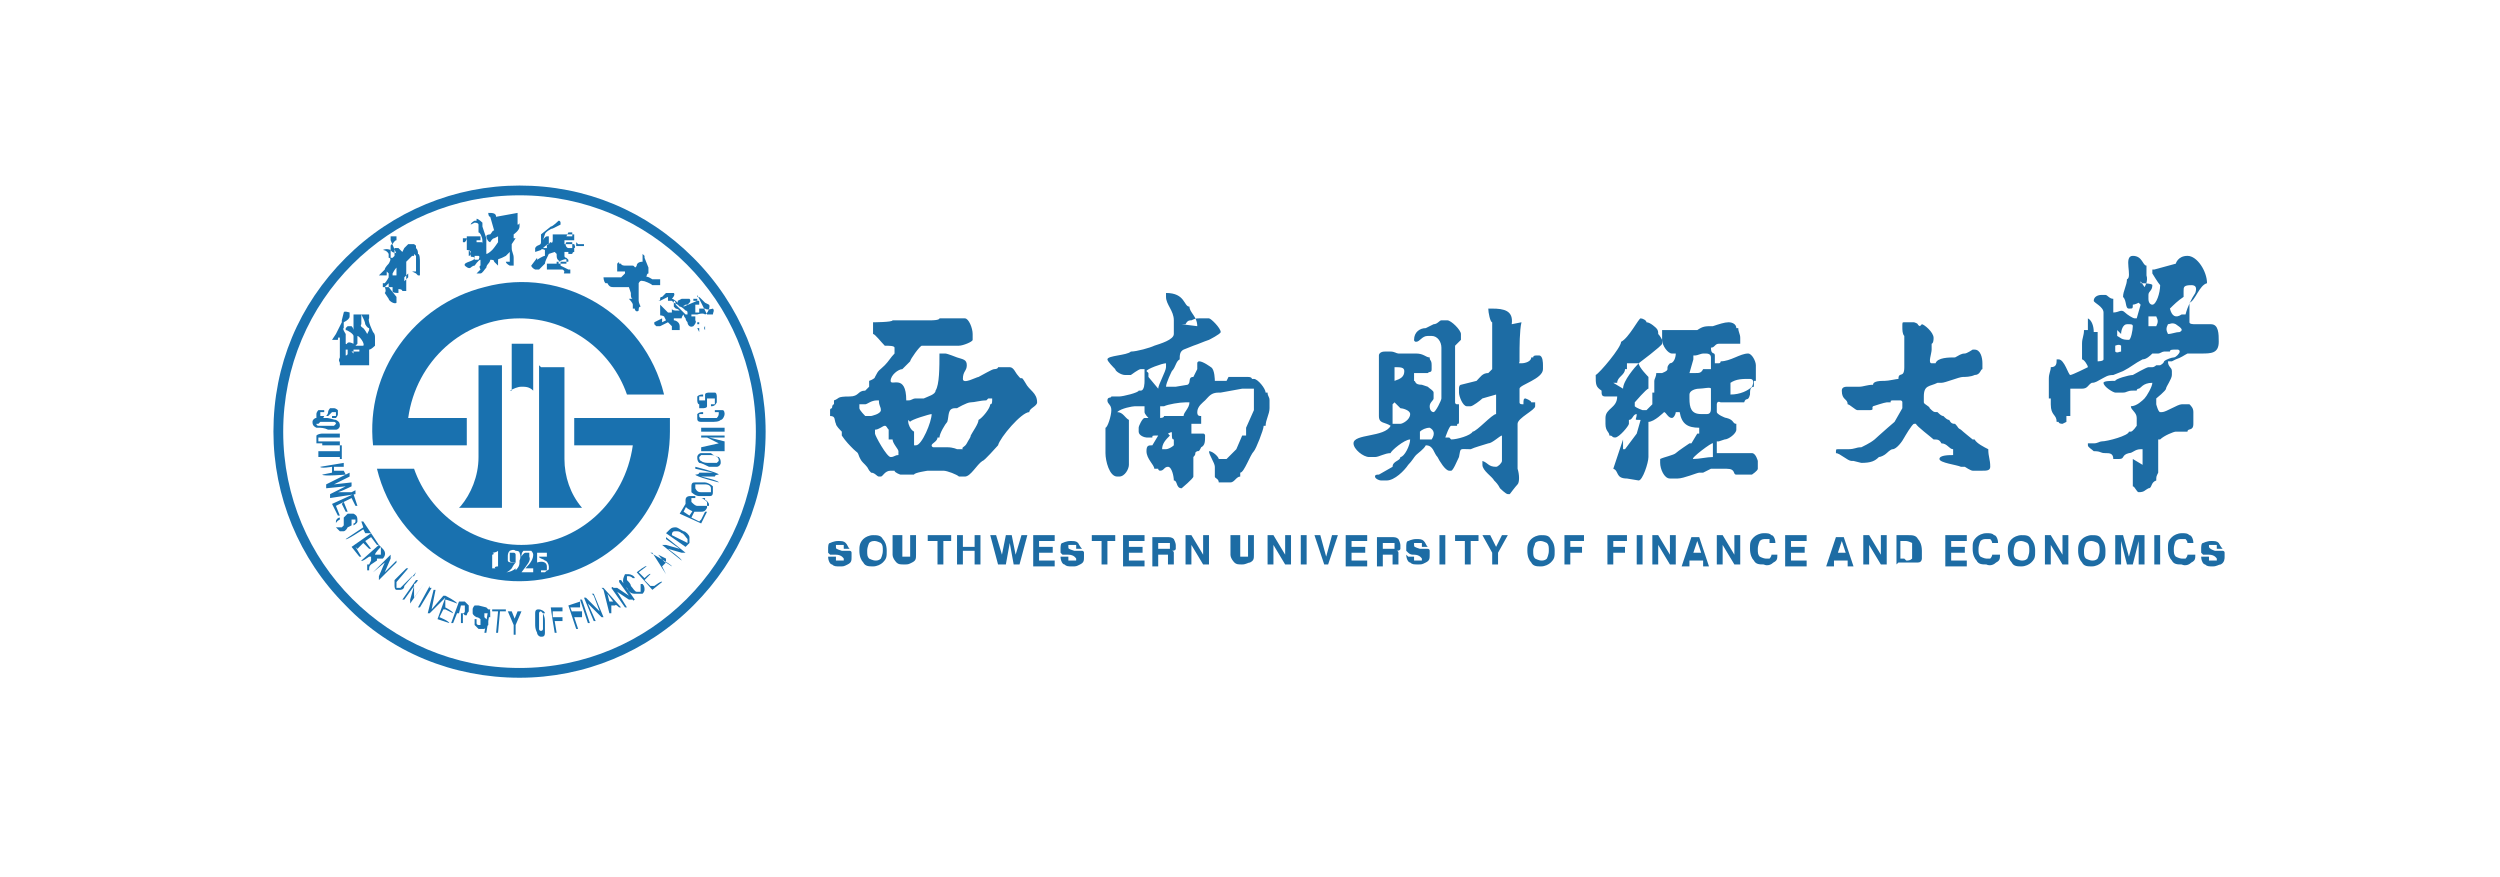 <?xml version="1.0" encoding="UTF-8"?>
<svg xmlns="http://www.w3.org/2000/svg" version="1.1" viewBox="0 0 128 44.9">
  <defs>
    <style>
      .cls-1, .cls-2 {
        fill: #1971af;
      }

      .cls-1, .cls-3 {
        fill-rule: evenodd;
      }

      .cls-4, .cls-3 {
        fill: #1d6ca4;
      }
    </style>
  </defs>
  <!-- Generator: Adobe Illustrator 28.7.1, SVG Export Plug-In . SVG Version: 1.2.0 Build 142)  -->
  <g>
    <g id="_图层_1" data-name="图层_1">
      <path class="cls-1" d="M23.8,12.8h.1c0,0,.2,0,.2.1h0c0,.1,0,.2-.1.2h0s0,0,0,0c0,0,0-.3,0-.3ZM25.4,11.1c0-.2-.2-.2-.4-.2h0s0,0,0,0c0,0,0,.2.1.2l.2.7h0c0,0,0,0,0,0h0c-.1,0-.1.1-.2.2,0,0-.2,0-.2.1,0,0,0,0,0,0h0c0,.1.1.3.2.3h0s.1-.2.2-.2h0s.2-.1.2-.1c0,0,0,0,0,0v.3s-.2.3-.3.4c0,0-.2.2-.3.2h0s0,0,0,0h0s0-.2,0-.2h0c0,0,0,0,0,0v-.3c0,0,0,0,0,0,0,0,0,0,0,0v-.3c0,0-.2-.6-.2-.6h0c0-.1,0-.2,0-.2,0,0-.2-.2-.3-.2h0s0,0,0,.1c0,0-.1,0-.1,0,0,0-.2.1-.2.2h0s0,0,0,0c0,0,0,0,.2-.1h0c0,0,.2,0,.2.1v.4c.1,0,.2.3.2.4,0,0,0,.2,0,.3h0s0,0,0,0h0c0,0,0,0,0-.1h0c0-.1,0-.1-.1-.1h0s0,0,0,0c-.1,0,0,0-.2,0h0c0,0,0,0,0-.1h.1s.1,0,.1,0h0s0,0,0,0h0c0-.1,0-.1,0-.2,0,0-.1,0-.2,0,0,0-.2,0-.3,0,0,0,0,0-.1,0h-.1c0,0,0,0,0,.1v.6c.2,0,.2.2.2.3,0,.1.1,0,.2.1,0,.2-.6.2-.5.4h0c0,0,.2.2.3.1h0c0,0,.1-.1.2-.1,0,0,.2-.3.3-.3,0,0,0,.3,0,.3,0,0-.1,0,0,.2l-.2.2h0s0,0,0,0c0,0,0,0,.1,0h.1c.1,0,.2-.2.3-.3,0,0,0-.1.1-.2,0,0,.1-.1.1-.2.1,0,.2,0,.2.1,0,0,.2.2.2.2h0s0-.2,0-.2c0-.2,0-.1.2-.2,0,0,.2-.1.2-.1,0,0,.2-.2.2-.2h0c0,.1,0,.4,0,.4,0,0,0,.1,0,.1h0c-.1,0-.1,0-.2,0h0c0,.1.2.2.2.2,0,0,0,0,.1,0,0,0,.1,0,.1,0h0s0-.1,0-.2c0,0,0-.2,0-.2,0-.2-.1-.3-.1-.5v-.2c0,0,.2-.3.2-.3h0c0,0,0,0,0,0h-.1s0,0,0,0c0,0,0,0,0,0,0,0,0,0,0,0v-.2c0,0,.3-.2.3-.4h0c0,0,0-.2,0-.2h0s0,0,0,0h0c0,0,0,.1-.1.1,0,0,0,0,0,0h0c0-.2,0-.5,0-.6h0ZM23.7,12.4c0,0,0-.1,0-.2,0,0,.2,0,.2,0,0,0,0,.1-.1.2ZM24.3,13.2s0,0,0-.1c0,0,0,0,.2,0,0,0,.1,0,0,.2,0,0-.2,0-.2,0ZM20.6,14.3c0,0,.2-.2.3-.3h0c0,0,0,.1,0,.2l-.2.2h0s0-.2,0-.2h0ZM20.1,14s.1-.2.2-.3h0c0,0,0,.3,0,.4h0s-.2,0-.2,0c0,0,0,0,0,0ZM20.3,13c0-.1-.2,0-.3-.2,0,0-.2-.1-.4,0,0,0,0,0,0,0h0c0,0,.2,0,.3.2v.2c.2,0,0,.3,0,.3,0,0-.2.2-.2.3h0c0,0-.3.3-.3.3h0s.1,0,.2,0c0,0,.1,0,.2,0h0c0,0,0-.2,0-.2h0s.1.1.1.1c0,0,0,.1,0,.2h0c0,0-.1.2-.2.3h-.1c0,.1,0,.1,0,.2h0c0,0,0,0,.1,0,0,0,.1.2,0,.3l.2.3c0,.1.3.3.4.2h0c0,0,0-.2,0-.3l-.4-.5c0,0-.1,0-.2,0h0c0,0,.2-.2.2-.2h0c0,0,0,0,0,0h0c0,0,0,0,0,0h0s0,0,0,0h0c0,0,0,.2,0,.2h0c0,0,.1,0,.2,0h0c0,0,0-.1,0-.1h0s0,.2,0,.2c0,0,0,0,0,.1,0,.1.2.1.3.1h0s0,0,0,0h0c0,0,0-.1,0-.2h0s.2,0,.2.1c0,0,.1,0,.2,0h0s0-.2,0-.3h0c0-.1,0-.2,0-.2h0c0-.2,0-.2,0-.2,0,0,0,0,0,0,0,0,0-.1,0-.2,0,0,0,0,0,0h-.1c0,0,0,0,0,0h0s0,0,0,0h0s0,0,0,0h.1c0-.1,0-.2,0-.2,0,0,0,0,0,0,0,0,0-.2,0-.2,0,0,0-.2,0-.2h0s.3-.3.3-.3h.1c0-.1,0,0,0-.1,0,0,0,0,.1.1h0c0,.1,0,.4,0,.4h0c0,.1,0,.1,0,.1v.2s0,.1,0,.1h0c0,0,0,0,0,0,0,0,0,0,0,0h0s-.1,0-.2,0c0,0,.2.1.2.1,0,0,0,0,.1.1,0,0,0,0,.1,0h0s0,0,0,0h0c0,0,0-.2,0-.2h0c0,0,0-.4,0-.5s0-.4-.1-.4h0c0-.1,0-.2-.1-.3h0c0-.2,0-.1-.1-.2h0s-.2,0-.3,0h0s0,0,0,0h0c0,0-.2.2-.2.2h0s-.1.2-.1.2c0,0-.1-.1-.2-.2,0,0-.2,0-.2,0h0s0,0,0,0h0c0,0,0,.2,0,.2,0,0,0,0,0,.2,0,0-.1.1-.1.1h-.1c0,0,0,0,0,0,0,0,0-.2,0-.2,0,0,0-.2,0-.2,0,0,0-.1,0-.2,0,0,0-.1.1-.1h0c0,0,.1-.2.2-.2,0,0,0-.2,0-.2h0c0,0-.2,0-.2,0h-.1c0,.1,0,.1,0,.2,0,0,0,0,0,0,0,0,0,0,0,0ZM20.9,14.6c0,0,0,0,0,0,0,0,0,0,0,0,0,0,0,0,0,0,0,0,0,0,0,.1,0,0,0,0,0,0,0,0,0-.2,0-.2ZM35.3,16.1s.2,0,.2,0h0s0,0,0,0c0,0,0,0,0,0h0s-.2,0-.2,0c0-.1,0-.1,0-.2,0,0,0,0,0,0ZM36.2,16.1s.1,0,.2,0h.1c0-.1.1-.2,0-.3,0,0-.3.1-.4,0,0,0-.2,0-.3,0h0c0,0,0,.1,0,.2,0,0,0,0,0,0,0,0,0,0,0,0,0,0,0,0,0,0h-.2c0,0,0,0,0,0,0,0,0-.1,0-.2,0,0,0,0,0-.2h.2c0-.2,0-.2,0-.3h0c0-.1,0-.1-.1-.1h0s0,.2,0,.2h0s-.7.3-.7.3h0c0-.1,0,0,.1-.1h.1c0,0,.1-.1.1-.1h0s0,0,0,0h0s0,0,0,0c0,0,.1-.1,0-.2h-.2c0,0,0,0,0,0,0,0-.1,0-.2,0h0s-.2.1-.2.1c0,0,0,.1,0,.1,0,0-.2-.2-.3-.2,0,0,.2-.2.1-.3h0c0,0-.1,0-.2,0,0,0-.1,0-.2,0h0s-.2.2-.2.2h0s0,0,0,0c0,0,0,0,0,0-.2,0,0,.2-.2.2h0s0,0,0,0h0c0,0,0,0,0,0h0s.1,0,.1,0h0s.4-.2.4-.2v.2c.1,0,.2,0,.2,0,0,0,0,0,.1.1,0,0,0,0,.2.1,0,0,.1.1.1.1.1,0,.2.1.3.2,0,0,.1,0,.1.1,0,0,0,0,0,0,0,0,0,0,0,0h0c0,0,0,0,0,.1h0c0,0,0,0,0,0,0,0-.1,0-.1,0,0,0,0,0-.1-.1,0,0,0,0,0,0,0,0,0,0,0,0,0,0,0,0,0,0,0,0,0,0,0,0,0,0-.2-.2-.2-.2,0,0-.2-.2-.2-.2,0,0,0-.2-.1-.2h0s0,.2,0,.2h0c0,.1,0,.1,0,.1,0,0,0,0,.1.1h0s0,0,0,0c0,0,.1,0,.2.1h0c0,0-.2,0-.2,0,0,0-.2,0-.2-.1h0s0,.1,0,.2h-.1c0,0,0,0-.1,0h0s-.3-.3-.4-.4c0,0,0,0,0,0h0c0,0,0,0,0,0,0,0,0,0,0,.1,0,.1,0,0,0,.2,0,0,0,.1,0,.2,0,0,0,0,0,0h0c0,.1,0,0,.2.1,0,0,0,0,.1.2h0s-.2.1-.2.1h0s0,0,0,0h0v-.2s-.4.2-.4.2c0,0,0,0,0,.1,0,0,0,0,.1.1,0,0,.1,0,.2,0h0s0,0,0,0c0,0,0,0,0,0l.4-.2h0s0,0,0,0c0,0,.2.2.2.2v.2c.1,0,.2,0,.2,0h.2c0-.1,0-.2,0-.2h0c0-.2-.2-.3-.3-.3h0c0,0,0-.1,0-.1h0s.2,0,.2,0c0,0,.2,0,.2,0h0c0,0,0-.1.1-.2h0s0,0,0,0h0c0,0,0,.1.1.2,0,0,0,.1.1.2,0,.1.1.3.3.2h0c0,0,.2-.2.1-.3v-.2c-.1,0-.2,0-.2,0,0,0,0,0,0-.1h.3c0,0,.3-.1.4,0h0c.1,0,.3-.4.2-.5,0,0-.2-.1-.2-.1l-.3-.3h0s0,0,0,0c0,0,0,.2,0,.2h0c0,0-.3,0-.3,0h0c0,0,0,0,0-.1h0c0,0,0,0,.2,0h0s0-.2,0-.2h0ZM35.1,16.1s0,0,0,0c0,0,0,0,0,0,0,0,0,0,0,0,0,0,0,0,0,0h0ZM35.7,16.8c0,0,0,0,.1,0,0,0,0,0,0,.1,0,.1,0,.2,0,.1,0,0,0,0-.1-.2ZM35.7,16.6s0,0,0-.1c0,0,0,0,.1,0,0,0,0,0,0,.1,0,0,0,0-.2,0ZM36.1,16.9c0,0-.1-.1,0-.2,0,0,.2,0,.3,0,0,0,0,0,0,0,0,0,0,0,.1,0,0,0,0,0,0,0-.1,0-.3,0-.4,0ZM33,13.2c0,0,0,0,0-.1,0,0,0,0-.1-.1h0s0,0,0,0c0,0,0,.1,0,.2v.2c-.2,0-.3.1-.3.2-.1.2-.1,0-.2,0,0,0-.2,0-.2,0,0,0-.2,0-.2,0,0,0-.2,0-.2-.1h0s0,0,0,0h-.1c0-.1,0-.1-.1,0h0c0,.1,0,.2,0,.2,0,0,0,.1,0,.2h0c0,0,0,0,.1,0,0,0,0,0,.1,0,0,0,.2,0,.2,0h0s0,0,0,0c0,0,0,0,0,0h0c0,0,0,0,0,.1h0c0,0-.2.2-.2.2,0,0-.3,0-.3,0-.2,0-.2,0-.4,0,0,0-.1,0-.2,0h0s0,0,0,0h0c0,0,0,0,0,0,0,0,0,.2.1.3h0s0,0,0,0h.1c.1.2.2.2.3.2,0,0,0,0,.1,0,0,0,0,0,.1,0,0,0,.2,0,.3,0,0,0,.2,0,.3,0h0s0,0,0,0c0,0,.1.3.1.3,0,0,0,0,0,.1,0,0,0,.2.1.2h0s-.2,0-.2,0c0,0,.2.2.2.3h0c0,0,0,.1,0,.2h.1c0,.1.1.2.2.1h0c0-.1,0-.2.1-.2,0,0-.1-.2-.1-.3h0c0-.1,0-.2,0-.3,0,0,0,0,0-.1,0,0,0,0,0-.1,0,0,0,0,0-.1,0,0,0,0,0-.1,0,0,0,0,0-.1,0,0,0,0,0-.1h0c.1-.2.2-.1.3-.1h0c0,0,.3.1.4.2,0,0,.1,0,.2,0,.1,0,.1,0,.2,0h0c0-.2,0-.3,0-.3h0s-.1,0-.2,0c0,0,0,0-.2,0,0,0-.3-.2-.3-.1h0c0,0,0-.2.1-.2,0,0,0,0,0,0,0,0,0,0,0,0h0c0,0,0-.3,0-.3h0ZM18.1,18.1c0,0,0-.1,0-.2h0c0,0,0,0,0,0h.1s0,0,0,0c0,0,.2,0,.2,0,0,0,0,0,0,0,0,0,0,0,0,.1,0,0-.4,0-.4,0,0,0,0,0,0,0ZM18.3,17.6s0-.3,0-.4c0,0,0,0,0,0,.1,0,.4.4.3.5h0s-.2,0-.2,0c0,0-.1,0-.2,0,0,0,0,0,0,0ZM17.7,18.1c0,0,0-.1,0-.2,0,0,0,0,0,0,0,0,.1,0,.1,0,0,0,0,.2,0,.2h0c0,.1-.1.1-.1.1h0s0,0,0,0h0ZM18.6,16.3s0,0,0,0h0s0,0,0,0c0,0,0,0,0,0,0,0,.1.2.1.3,0,0,.1.2.2.2,0,0,0,0,0,.1,0,0,0,0,0,0,0,0,0,0,0,0h0c0,0,0,0-.1.2,0,0,0,0,0,.2h0c0,0,0,0,0,0,0,0,0-.1,0-.2h0c0,0-.1-.2-.2-.3,0,0-.2-.1-.1-.2h0c0,0,0-.2,0-.3,0,0,0-.2,0-.2h0ZM17.9,18.7c.1,0,.2,0,.3,0,0,0,0,0,.2,0,0,0,0,0,.2,0,0,0,0,0,.2,0,0,0,.1,0,.1,0h0c0,0,0-.1,0-.2h0c0,0,0,0,0,0h0c0,0,0,0,0,0h0c0-.2,0-.2,0-.2h0s0-.2,0-.2h0s0,0,0,0v-.2c.1,0,.3-.2.3-.2h0c0-.2,0-.3,0-.4,0-.1,0-.2-.1-.3,0,0-.3-.6-.2-.7,0,0,0-.2,0-.2-.1,0-.2,0-.4,0-.2,0,0,0-.2,0,0,0-.1,0-.2,0h0c0,0,0,.2,0,.2h0s0,0,0,0c0,0,0,.2,0,.3,0,0,0,.3,0,.3h0c0,0,0-.1-.1-.2h0c0,0-.1,0-.2,0,0,0-.1.1-.1.1h0c0,0,0,.1,0,.1.1,0,.4.2.4.3,0,0,0,.2,0,.2,0,0,0,0,0,.1,0,0,0,0,0,.1s0,0,0,0c-.4-.2-.3.1-.4,0,0,0,0-.2,0-.3h0s0-.2,0-.2h0s-.2-.3-.1-.3v-.3c.2-.1.3-.2.3-.3,0,0,0-.2,0-.2h0c0,0-.3-.1-.3,0h0c0,0-.1.4-.1.4h0s0,.1,0,.1l-.3.6-.2.3s0,0,0,0h.1s.2,0,.2,0c0,0,0-.2.1-.1,0,0,0,0,0,0h0c0,0,0,.2,0,.3,0,.1,0,.1,0,.2h0s0,0,0,0h0c0,.1,0,.2,0,.2h0c0,.2,0,.2,0,.3-.1.2,0,.2,0,.3h0c0,0,0,.1,0,.1,0,0,0,0,0,0h0c0,0,0,0,.1,0,0,0,.1,0,.2,0ZM28.9,12.4c0,0,.1,0,.2,0,0,0,.2,0,.2,0v.3c0,0-.1,0-.2,0h0c-.1,0-.2-.2-.1-.3,0,0,0,0,0,0ZM29.2,11.9s0,0,.1,0h0s0,0,0,0v.2c0,0-.2,0-.2,0,0,0,0,0-.1,0h0s.1-.2.1-.2c0,0,0,0,0,0ZM27.9,12c0-.1.3-.3.4-.3,0,0,.4-.2.4-.2h0c0,0,0-.1,0-.1,0,0,0,0,0,0,0,0,0-.1-.1-.1,0,0,0,0,0,0,0,0-.3.3-.4.3h0c0,0-.5.4-.5.4h0c0,.2,0,.2,0,.3,0,0,0,.1,0,.1h0s0,0,0,0h0c0,.2-.2.1-.3.3h0s0,0,0,0h0c0,.2,0,.2,0,.2,0,0,0,0,0,0h0s.3-.1.3-.1h0c0,0,0-.1.2,0,0,0,0,0,0,.1v.2c-.1,0-.4.2-.4.2h0s0-.1,0-.1c0,0,0,0,0,0l-.3.4c0,0,0,.1.2.2h0s.2,0,.2,0c0,0,.2-.2.3-.3,0-.1.1-.3.2-.5h0c0,0,.3-.1.3-.1h0s0,0,.1.1h0s0,0,0,0h0c0,.2,0,.3.2.4h0c0,0,0,0,0,0h-.2c0,.1,0,.1,0,.1,0,0-.2,0-.2,0,0,0-.2,0-.3,0,0,0,0,0,0,0h0c0,0,0,.3,0,.3h.1c.1,0,.3,0,.4,0h0s0,0,0,0c0,0,.1,0,.1,0h.2c.2.1,0,.2.1.2h.1s.1,0,.1,0c0,0,0,0,.1,0h0c0-.1,0-.2,0-.2h-.1s-.4-.2-.4-.2v-.2c0,0,.1,0,.1,0h.1c0,0,.2,0,.2,0h0c0,0,0,0,0-.1,0,0,0,0-.1-.1,0,0-.1,0-.1-.1h0c0-.2,0-.2,0-.2h.2c0,0,0,.1,0,.1h.1c0,0,0,0,.1,0,0,0,0-.1.1-.1h0c0,0,0,0,0,0v-.2c.1,0,0-.2,0-.2-.1,0-.3,0-.5,0,0,0,0,0,0,0h0s0-.1,0-.1c0,0,0,0,0-.1,0,0,0,0,.1,0,0,0,.1,0,.2,0,0,0,0,0,.2,0h0c0-.1,0-.2,0-.2h0c0,0,0-.1,0-.1h0c0,0-.2,0-.3,0-.1,0-.1,0-.3,0h-.5c0-.1,0-.1,0,0h0c0,.1,0,.3,0,.3h0c0,0,0,.2-.1.1h0c-.1,0,0,.1-.2.1h0s0,0,0,0h0c0,0,0,0,0,0h0c0,0,0,0,0,0h0c0,0,0,.2,0,.2h-.1s0,0,0,0c0,0,0,0-.1,0h0c0,0,.2-.2.3-.2v-.2c0,0,0-.2,0-.2h-.1c0,0,0,0,0,0h0s0,0,0,0h0c0,0-.1,0-.2.2h0s0,0,0,0ZM28.6,13.4s.4-.2.4-.1v.2c-.2,0-.3,0-.4,0h0ZM29.6,12.5c0,0,.2,0,.3,0,0,0,0,0,0,.1,0,0-.2,0-.4,0,0,0,0-.1,0-.2h0Z"/>
      <path class="cls-2" d="M26.6,34.7c-3.4,0-6.6-1.3-8.9-3.7-2.4-2.4-3.7-5.6-3.7-8.9,0-3.4,1.3-6.5,3.7-8.9,2.4-2.4,5.6-3.7,8.9-3.7,3.4,0,6.5,1.3,8.9,3.7,2.4,2.4,3.7,5.6,3.7,8.9,0,3.4-1.3,6.5-3.7,8.9-2.4,2.4-5.6,3.7-8.9,3.7h0ZM26.6,10c-6.7,0-12.1,5.4-12.1,12.1s5.4,12.1,12.1,12.1,12.1-5.4,12.1-12.1-5.4-12.1-12.1-12.1Z"/>
      <path class="cls-2" d="M16.6,21.3c0,0,.2,0,.2,0,0,0,.1-.1.2-.2,0,0,0,0,0,0,0,0,0,0,0,0,0,0,0,0,.1,0,0,0,.1,0,.1,0,0,0,0,0,0,.1,0,0,0,0,0,.1,0,0-.1,0-.2,0h0s0,.1,0,.1h0s0,0,0,0c0,0,.2,0,.2,0,0,0,.1-.1.1-.2,0,0,0-.2,0-.2,0,0-.1-.1-.2-.1,0,0-.2,0-.2,0,0,0-.1.1-.1.2,0,0,0,.1-.1.2,0,0,0,0-.2,0,0,0-.1,0-.1,0,0,0,0,0,0-.1,0,0,0-.1,0-.1,0,0,.1,0,.2,0h0s0-.1,0-.1h0c-.1,0-.2,0-.3,0,0,0-.1.1-.1.2,0,0,0,.2,0,.2,0,0,.2.1.3.1ZM16.3,21.9c.1,0,.3,0,.5.1h0c.2,0,.3,0,.4,0,.1,0,.2-.1.2-.2,0-.1,0-.2-.2-.3-.1,0-.3-.1-.5-.1-.2,0-.3,0-.5,0-.1,0-.2.1-.2.2,0,.1,0,.2.2.3ZM16.3,21.7c0,0,0,0,.1-.1.1,0,.2,0,.3,0h0c.2,0,.3,0,.4,0,0,0,.1,0,.1.1,0,0,0,0-.1.1,0,0-.2,0-.4,0-.1,0-.3,0-.4,0,0,0-.1,0-.1-.1ZM16.5,22.8h.9s0-.2,0-.2h-.9c0,0-.1,0-.2,0,0,0,0,0,0-.1,0,0,0,0,0-.1,0,0,.1,0,.2,0h.9s0-.2,0-.2h-.9c0,0-.2,0-.3.1,0,0,0,.1,0,.2,0,0,0,.2,0,.2,0,0,.2,0,.3,0ZM17.4,23.5h.1s0-.7,0-.7h-.1s0,.3,0,.3h-1.1c0,.1,0,.3,0,.3h1.1c0-.1,0,.1,0,.1h0ZM17.6,24.1h-.5c0,0,0-.2,0-.2h.5c0-.1,0-.2,0-.2l-1.2.2h0c0,.1.6,0,.6,0v.3c0,0-.5.1-.5.1h0c0,.1,1.2,0,1.2,0h0ZM18,25.2h-.8c0,.1.8-.3.8-.3v-.2c0,0-.9.1-.9.1l.8-.4v-.2c0,0-1.2.6-1.2.6v.2c0,0,1-.1,1-.1l-.8.4v.2c0,0,1.3-.2,1.3-.2,0,0,0-.2,0-.2ZM17.5,25.8l.2.4h.1c0,0-.2-.5-.2-.5l.4-.2.2.4h.1c0,0-.2-.6-.2-.6l-1.1.5.3.6h.1c0,0-.2-.5-.2-.5,0,0,.4-.2.4-.2ZM18,26.9c0,0,0-.2,0-.2,0,0,0,0,0,0,0,0,0,0,0-.1,0,0,0,0,0,0,0,0,.1,0,.2,0,0,0,0,0,0,0,0,0,0,0,0,.1,0,0,0,.1-.1.1h0s0,.1,0,.1h0c0,0,.2-.1.2-.2,0-.2,0-.3-.2-.4,0,0,0,0,0,0,0,0-.2,0-.3,0,0,0-.1.1-.2.2,0,0,0,.2,0,.2,0,0,0,.1,0,.2,0,0,0,0-.1.1,0,0-.1,0-.2,0,0,0,0,0-.1,0,0,0,0-.1,0-.2,0,0,0-.1.2-.2h0s0-.1,0-.1h0c-.1,0-.2.1-.2.2,0,0,0,.2,0,.3,0,0,.1.1.2.2,0,0,0,0,0,0,0,0,.1,0,.2,0,0,0,.1,0,.2-.2h0ZM18.9,27.3h.1c0,0-.4-.6-.4-.6h-.1c0,0,.1.3.1.3l-.9.6h0c0,.1.9-.5.9-.5,0,0,.1.2.1.2ZM18.3,28.1l.3-.3.3.3h.1c0,0-.3-.4-.3-.4l.3-.2.3.4h.1c0,0-.4-.6-.4-.6l-1,.7.4.5h.1c0,0-.3-.5-.3-.5ZM19.3,28.7s0,0,0-.1c0,0,0,0,.1,0,0,0,.1,0,.2,0,.1-.1.2-.3,0-.5,0,0,0,0,0,0l-.2-.2-.9.8h0c0,.1.4-.2.4-.2h.1c0,.2,0,.2,0,.2,0,0,0,0-.1.2h-.1c0,.1,0,.1,0,.2,0,0,0,0,0,0h0s0,.1,0,.1h0s0,0,0,0c0,0,0,0,0,0h.1c0-.2,0-.2.1-.3ZM19.4,28h.1c0,.2,0,.2,0,.3,0,0,0,.1,0,.1,0,0-.1,0-.2,0,0,0,0,0-.1,0h0c0-.1.3-.4.3-.4ZM20.3,28.7l-.6.6.3-.7v-.2c0,0,0,0,0,0l-.9.9h0c0,0,.6-.5.6-.5l-.3.7v.2c0,0,0,0,0,0l.9-.9s0,0,0,0ZM21.2,29.5h-.1c0,0-.6.6-.6.6,0,0,0,0-.1,0,0,0,0,0-.1,0,0,0,0,0,0-.1,0,0,0-.1,0-.2l.6-.7h-.1c0,0-.6.6-.6.6,0,0,0,.2,0,.3,0,0,0,.2.1.2,0,0,.1,0,.2,0,0,0,0,0,0,0,0,0,.2,0,.2-.2l.6-.7ZM21.7,29.9l-.5.7v-.7c.1,0,.2-.2.2-.2h-.1c0,0-.7,1-.7,1h.1c0,0,.5-.7.5-.7l-.2.7v.2s0,0,0,0l.7-1s-.1,0-.1,0ZM22,30l-.6,1.1h.1c0,0,.6-1,.6-1h-.1c0,0,0,0,0,0ZM22.8,31.2l.4.2h0c0-.1-.4-.3-.4-.3v-.4c.1,0,.6.2.6.2h0c0-.1-.6-.4-.6-.4h-.1c0,0-.6.7-.6.7l.2-1h-.1c0,0-.3,1.2-.3,1.2h.1c0,0,.8-.8.8-.8l-.4,1.1.6.2h0c0-.1-.5-.3-.5-.3,0,0,.2-.4.2-.4ZM23.8,31.5s0,0,.1,0c0,0,0-.1.1-.2,0,0,0-.2,0-.3,0,0-.1-.1-.2-.2h-.3c0,0-.4,1.1-.4,1.1h.1s.2-.5.2-.5h.2c0,0,0,0,0,.1,0,0,0,.1,0,.2v.2s0,0,0,0c0,0,0,0,0,0h0s.1,0,.1,0h0s0,0,0,0c0,0,0,0,0,0s0,0,0,0v-.2c0,0,0-.1,0-.2,0,0,0,0,0-.1h0ZM23.8,31.4s0,0-.2,0h-.1s.1-.4.1-.4h.2c0,0,0,0,0,.1,0,0,0,.1,0,.2,0,0,0,.1-.1.1h0ZM24.5,31c0,0-.2,0-.2,0,0,0-.1.1-.1.2,0,0,0,.2,0,.2,0,0,0,.1.2.2,0,0,.1,0,.2.1,0,0,0,0,0,.2,0,0,0,.1,0,.1,0,0,0,0-.1,0,0,0-.1,0-.1-.1,0,0,0-.1,0-.2h0s-.1,0-.1,0h0c0,.1,0,.2,0,.3,0,0,.1.1.2.2,0,0,.2,0,.3,0,0,0,.1-.1.2-.2,0,0,0-.2,0-.2,0,0-.1-.1-.2-.2,0,0,0,0,0,0,0,0,0,0,0,0,0,0,0,0,0-.1,0,0,0-.1,0-.1,0,0,0,0,.1,0,0,0,0,0,.1,0,0,0,0,.1,0,.2h0s.1,0,.1,0h0c0-.1,0-.2,0-.3,0,0-.1-.1-.2-.2h0ZM25,31.2l-.2,1.2h.1s.2-1.2.2-1.2h-.1s0,0,0,0ZM25.2,31.3h.3s-.1,1.1-.1,1.1h.1s.1-1.1.1-1.1h.3s0-.1,0-.1h-.7c0,0,0,0,0,0ZM26.4,31.8l-.2-.5h-.2s.3.7.3.7v.5s.1,0,.1,0v-.5s.3-.7.3-.7h-.2s-.2.5-.2.5ZM27.9,31.4c0-.1-.2-.2-.3-.2s-.2,0-.2.2c0,.2,0,.3,0,.5,0,.2,0,.3.1.5,0,.1.1.2.2.2h0c.1,0,.2,0,.2-.2,0-.1,0-.3,0-.5,0-.2,0-.3-.1-.5h0ZM27.8,32.2c0,0,0,.1-.1.1,0,0-.1,0-.1-.1,0-.1,0-.2,0-.4,0-.1,0-.3,0-.4,0,0,0-.1.1-.1h0s0,0,.1.1c0,0,0,.2,0,.4,0,.1,0,.3,0,.4h0ZM28.7,31.6h-.4c0,0,0-.3,0-.3h.5c0,0,0-.2,0-.2h-.6c0,.1.2,1.3.2,1.3h.1s-.1-.6-.1-.6h.4c0,0,0-.2,0-.2ZM29.7,31.3h-.4c0,.1-.1-.2-.1-.2h.5c0-.1,0-.3,0-.3l-.6.2.4,1.2h.1s-.2-.6-.2-.6h.4c0-.1,0-.3,0-.3ZM29.8,30.7h-.1s.4,1.2.4,1.2h.1s-.4-1.2-.4-1.2ZM30.4,30.5l.3.8-.5-.5-.2-.2h-.1c0,0,.5,1.2.5,1.2h.1c0,0-.4-.9-.4-.9l.5.5.2.2h.1c0,0-.5-1.2-.5-1.2h-.1c0,0,0,0,0,0ZM30.9,30.2l.3,1.2h.1c0,0,0-.4,0-.4h.2c0-.1.2.1.2.1h.1c0,0-.9-1-.9-1h-.1c0,0,0,0,0,0ZM31.4,30.8h-.2c0,0-.1-.4-.1-.4l.3.4h0ZM31.7,29.8l.5.7-.6-.4h-.2c0-.1-.1,0-.1,0l.7,1h.1c0,0-.5-.8-.5-.8l.6.4h.2c0,.1.1,0,.1,0l-.7-1h-.1c0,0,0,0,0,0ZM32.9,29.9h-.1c0,0,0,.1,0,.1,0,0,0,.2,0,.2,0,0,0,.1,0,.1,0,0-.1,0-.2,0-.1,0-.2-.2-.3-.3,0-.1-.1-.2-.2-.3,0,0,0-.2,0-.2,0,0,0,0,.1,0,0,0,.1,0,.2.1h0s.1,0,.1,0h0c0-.1-.2-.2-.3-.2,0,0-.2,0-.2,0,0,0-.1.2-.1.3,0,.1,0,.3.2.4.1.2.2.3.4.3,0,0,.1,0,.2,0,0,0,.1,0,.2,0,0,0,.1-.1.1-.2,0-.1,0-.2-.1-.3h0s0,0,0,0ZM33.3,30l-.3-.3.3-.3h0c0-.1-.3.2-.3.2l-.3-.3.4-.3h0c0-.1-.5.3-.5.3l.8.9.5-.4h0c0-.1-.4.2-.4.2ZM33.4,28.3l.7,1.1h0c0,0-.2-.4-.2-.4l.2-.2.3.2h0c0-.1-1.1-.7-1.1-.7,0,0,0,0,0,0ZM34.1,28.6v.2c-.1,0-.4-.4-.4-.4l.4.2ZM34.1,27.6l.7.5-.7-.2h-.2c0,0,0,0,0,0l1,.8h0c0-.1-.7-.6-.7-.6l.7.2h.2c0,0,0,0,0,0l-1-.8h0c0,.1,0,.1,0,.1ZM35,27.2c-.2-.1-.3-.2-.4-.2-.1,0-.2,0-.3.1l-.2.2,1,.7.2-.2c0,0,0-.2,0-.3,0-.1-.2-.3-.3-.3h0ZM34.4,27.4h0c0-.2.1-.2.2-.2h0c.1,0,.2,0,.3.1.1,0,.2.2.3.3,0,0,0,.2,0,.2h0c0,0-.8-.4-.8-.4ZM35.8,26.7l-.4-.2.2-.4h-.1c0,0-.2.3-.2.3l-.3-.2.2-.4h-.1c0,0-.3.5-.3.5l1.1.5.3-.6h-.1c0,0-.2.4-.2.4h0ZM36.1,25.5h0s0,.1,0,.1h0c0,0,.1,0,.2.2,0,0,0,0,0,.1,0,0,0,0-.2,0-.1,0-.3,0-.4,0-.1,0-.2-.1-.3-.2,0,0,0-.1,0-.2,0,0,0,0,0,0,0,0,.1,0,.2,0h0s0-.1,0-.1h0c0,0-.2,0-.3,0,0,0-.2,0-.2.2,0,.1,0,.2,0,.3,0,.1.2.2.4.3.1,0,.3,0,.4,0,0,0,0,0,0,0,.1,0,.2,0,.3-.2,0,0,0-.2,0-.3,0,0-.2-.2-.3-.2h0ZM36.1,24.7c-.2,0-.3,0-.5,0-.1,0-.2,0-.2.2s0,.2,0,.3c0,0,.2.2.4.2.1,0,.3,0,.4,0,0,0,0,0,.1,0,.1,0,.2,0,.2-.2,0-.1,0-.2,0-.3-.1-.1-.3-.2-.4-.2h0ZM36.5,25.2c0,0,0,0-.2,0-.1,0-.3,0-.4,0-.1,0-.2,0-.3-.2,0,0,0-.1,0-.2,0,0,0,0,.2,0,0,0,0,0,0,0,0,0,.2,0,.3,0,.2,0,.3.1.3.2,0,0,0,.1,0,.2ZM35.6,24l.9.2h-.7c0,.1-.2.1-.2.1h0c0,.1,1.2.4,1.2.4h0c0-.1-.9-.3-.9-.3h.7c0-.1.2-.1.2-.1h0c0-.1-1.2-.4-1.2-.4h0ZM36.8,23.4c-.1,0-.3-.1-.4-.2-.2,0-.3,0-.5,0-.1,0-.2.1-.2.2,0,.1,0,.2.1.3.1,0,.3.1.5.2,0,0,.2,0,.2,0,0,0,.2,0,.2,0,.1,0,.2-.1.2-.2,0-.1,0-.2-.1-.3ZM36.8,23.6c0,0,0,0-.1.1-.1,0-.3,0-.4,0-.1,0-.3,0-.4-.1,0,0-.1,0-.1-.2,0,0,0,0,.1-.1,0,0,.1,0,.2,0s.1,0,.2,0c.2,0,.3,0,.4.1,0,0,.1,0,.1.2ZM37.1,22.3h-1.2c0,0,0,.1,0,.1h.3c0,0,.6.3.6.3l-.9.2v.2s1.2,0,1.2,0v-.2s-.8,0-.8,0h.8c0-.1,0-.3,0-.3l-.8-.2h.8s0-.1,0-.1h0ZM37.1,21.9h-1.2s0,.2,0,.2h1.2s0-.2,0-.2h0ZM36.6,21h0,0c0,.1,0,.1,0,.1,0,0,.2,0,.2,0,0,0,0,0,0,.1,0,0,0,.1-.1.2-.1,0-.2,0-.4,0-.1,0-.3,0-.4,0,0,0-.1,0-.1-.1,0,0,0,0,0-.1,0,0,.1,0,.2,0h0s0-.1,0-.1h0c-.1,0-.2,0-.3.1,0,0,0,.1,0,.2,0,.1,0,.2.2.2.1,0,.2,0,.4,0,0,0,0,0,.1,0,.2,0,.4,0,.5-.1.1,0,.2-.2.2-.3,0,0,0-.2-.1-.2,0,0-.2,0-.3,0ZM35.8,20.9c0,0,.1,0,.2,0s0,0,0,0c0,0,.2,0,.2-.1,0,0,0-.1,0-.2,0,0,0-.1,0-.2,0,0,0,0,.2,0,0,0,.1,0,.2,0,0,0,0,0,0,.1,0,0,0,.1,0,.2,0,0-.1,0-.2,0h0s0,.1,0,.1h0c.1,0,.2,0,.3-.2,0,0,0-.2,0-.3,0,0,0-.2-.1-.2,0,0-.2,0-.3,0,0,0-.2,0-.2.1,0,0,0,.1,0,.2,0,0,0,0,0,0,0,0,0,0,0,.1,0,0,0,0-.1,0,0,0-.1,0-.2,0,0,0,0,0,0-.1,0,0,0,0,0-.1,0,0,.1,0,.2,0h0s0-.1,0-.1h0c-.1,0-.2,0-.3.1,0,0,0,.2,0,.2,0,0,0,.2.1.2ZM26.1,20c.2-.1.4-.2.6-.2.2,0,.4,0,.6.2v-2.4h-1.1v2.4h0ZM26.2,28.3c0,0-.1,0-.1,0,0,0,0,.1,0,.2,0,0,0,.1,0,.2,0,0,0,.1.2.1,0,0,.1,0,.1,0,0,0,0,0,0-.1,0,0,0-.2,0-.3,0,0,0-.1-.1-.1h0ZM23.5,26h2.2v-7.3h-1.2v4.7c0,1-.4,1.9-.9,2.5h0Z"/>
      <path class="cls-2" d="M23.9,22.8v-1.4h-3c.4-2.9,2.8-5.1,5.7-5.1,2.5,0,4.7,1.6,5.5,3.9h1.9c-1-4.1-5.2-6.6-9.2-5.5-3.6.9-6.1,4.3-5.7,8.1h4.8Z"/>
      <path class="cls-2" d="M34.2,21.4h-4.8v1.4h3c-.4,2.9-2.8,5.1-5.7,5.1-2.5,0-4.7-1.6-5.5-3.9h-1.9c1,4.1,5.2,6.6,9.2,5.5,3.4-.8,5.8-3.9,5.8-7.4,0-.2,0-.5,0-.7ZM25.5,28.3v.7c-.2,0-.2.1-.1.1,0,0,0,0,.1,0h0c0,0-.2,0-.2,0,0,0-.1,0-.2,0h0c0,0,.1,0,.1,0,0,0,0,0,0-.1v-.6c.1,0,.1-.1,0-.1,0,0,0,0,0,0h0c0,0,.2,0,.3-.1h0c0,0,0,.2,0,.2ZM26.4,29.1c-.1.1-.3.2-.5.2h0c.1,0,.2-.1.3-.2,0,0,.1-.2.2-.3,0,0-.1,0-.2,0,0,0-.2,0-.2-.1,0,0,0-.1,0-.2,0-.1,0-.2.1-.3,0,0,.2-.1.3,0,0,0,.2,0,.2.1,0,0,.1.2,0,.4,0,.2,0,.3-.2.5ZM27.4,29.3c-.2,0-.3,0-.4,0,0,0-.2,0-.3,0h0c.3-.4.5-.6.4-.8,0,0,0-.1,0-.2,0,0-.1,0-.2,0,0,0-.1,0-.2.2h0c0-.1,0-.2.1-.3,0,0,.1,0,.2,0,0,0,.2,0,.2,0,0,0,.1.1.1.2,0,.2-.1.4-.4.7h0s0,0,.2,0h.1s0,0,.1,0c0,0,0,0,0,0h0c0,0,0,.2,0,.3h0ZM28.2,29.1c0,0-.2.1-.3.2,0,0-.1,0-.2,0,0,0,0,0,0,0,0,0,0,0,0-.1,0,0,0,0,.1,0,0,0,0,0,.1,0,0,0,0,0,.1,0,0,0,0-.1,0-.2,0-.2-.2-.3-.5-.2v-.5c.1,0,.5,0,.5,0v.2s-.4,0-.4,0h0c0,.1.2.1.3.2.1,0,.2.2.2.3,0,.1,0,.3,0,.3Z"/>
      <path class="cls-2" d="M27.6,18.7v7.3h2.2c-.6-.7-.9-1.6-.9-2.5v-4.7h-1.2Z"/>
      <path class="cls-4" d="M42.5,28.5h.3c0,0,0,.1,0,.2,0,0,.1,0,.2,0s.2,0,.2,0c0,0,0,0,0-.1,0,0-.1-.2-.4-.2,0,0,0,0,0,0,0,0,0,0,0,0-.1,0-.2,0-.3,0,0,0,0,0-.1-.1,0,0,0-.1,0-.2,0-.1,0-.3.1-.3,0,0,.2-.1.4-.1s.3,0,.4.1.1.2.2.3h-.3c0,0,0-.1,0-.2,0,0-.1,0-.2,0,0,0-.1,0-.2,0,0,0,0,0,0,.1s0,.1.3.2c0,0,0,0,.1,0,.1,0,.2,0,.2,0,0,0,0,0,.1,0,0,0,.1,0,.1.1,0,0,0,.1,0,.2,0,.2,0,.3-.2.4s-.2.1-.4.1-.3,0-.4-.1c-.1,0-.2-.2-.2-.4h0ZM44,28.2c0-.2,0-.4.2-.6.1-.1.3-.2.5-.2.2,0,.4,0,.5.2.1.1.2.3.2.6s0,.4-.2.6c-.1.1-.3.2-.5.2-.2,0-.4,0-.5-.2-.1-.1-.2-.3-.2-.6ZM44.4,28.2c0,.2,0,.3.1.4,0,0,.2.1.3.1s.2,0,.3-.1c0,0,.1-.2.1-.4s0-.3-.1-.4c0,0-.2-.1-.3-.1-.1,0-.2,0-.3.1,0,0-.1.2-.1.4ZM45.9,27.4h.3v.9c0,.1,0,.2,0,.2,0,0,.1,0,.2,0s.2,0,.2,0c0,0,0-.1,0-.2v-.9h.3v1c0,.2,0,.3-.2.4s-.2.1-.4.1-.3,0-.4-.1c0,0-.2-.2-.2-.4v-1h0ZM47.9,27.7h-.4v-.3h1.2v.3h-.4v1.2h-.3s0-1.2,0-1.2ZM49,28.9v-1.5h.3v.6h.6v-.6h.3v1.5h-.3v-.7h-.6v.7h-.3ZM51.1,28.9l-.4-1.5h.3l.3,1,.2-1h.3l.2,1,.3-1h.3l-.4,1.5h-.3l-.2-1.1-.2,1.1s-.3,0-.3,0ZM52.9,28.9v-1.5h1.1v.3h-.8v.3h.7v.3h-.7v.4h.8v.3h-1.1,0ZM54.4,28.5h.3c0,0,0,.1,0,.2,0,0,.1,0,.2,0s.2,0,.2,0c0,0,0,0,0-.1,0,0-.1-.2-.4-.2,0,0,0,0,0,0,0,0,0,0,0,0-.1,0-.2,0-.3,0,0,0,0,0-.1-.1,0,0,0-.1,0-.2,0-.1,0-.3.1-.3,0,0,.2-.1.4-.1s.3,0,.4.1c0,0,.1.2.2.3h-.3c0,0,0-.1,0-.2,0,0-.1,0-.2,0,0,0-.1,0-.2,0,0,0,0,0,0,.1s0,.1.3.2c0,0,0,0,.1,0,.1,0,.2,0,.2,0,0,0,0,0,.1,0,0,0,.1,0,.1.1,0,0,0,.1,0,.2,0,.2,0,.3-.2.4s-.2.1-.4.1-.3,0-.4-.1c-.1,0-.2-.2-.2-.4h0ZM56.3,27.7h-.4v-.3h1.2v.3h-.4v1.2h-.3v-1.2ZM57.5,28.9v-1.5h1.1v.3h-.8v.3h.7v.3h-.7v.4h.8v.3h-1.1ZM59,27.5h.7c.2,0,.3,0,.4.1,0,0,.1.2.1.3s0,.2,0,.2c0,0,0,.1-.2.1,0,0,.1,0,.1.1,0,0,0,.1,0,.2v.2s0,0,0,0c0,0,0,.1,0,.2h0s-.3,0-.3,0c0,0,0,0,0,0,0,0,0,0,0-.1v-.2c0,0,0-.2,0-.2,0,0,0,0-.2,0h-.3v.6h-.3v-1.5h0ZM59.3,28.1h.4c0,0,.1,0,.2,0,0,0,0,0,0-.2s0-.1,0-.1c0,0-.1,0-.2,0h-.4v.4ZM60.7,28.9v-1.5h.3l.6,1v-1h.3v1.5h-.3l-.6-1v1h-.3ZM63.2,27.4h.3v.9c0,.1,0,.2,0,.2,0,0,.1,0,.2,0s.2,0,.2,0c0,0,0-.1,0-.2v-.9h.3v1c0,.2,0,.3-.2.4-.1,0-.2.1-.4.1s-.3,0-.4-.1c0,0-.2-.2-.2-.4v-1h0ZM64.9,28.9v-1.5h.3l.6,1v-1h.3v1.5h-.3l-.6-1v1h-.3ZM66.6,28.9v-1.5h.3v1.5h-.3ZM67.8,28.9l-.5-1.5h.3l.3,1.1.3-1.1h.3l-.5,1.5h-.3ZM68.9,28.9v-1.5h1.1v.3h-.8v.3h.7v.3h-.7v.4h.8v.3h-1.1ZM70.5,27.5h.7c.2,0,.3,0,.4.1,0,0,.1.2.1.3,0,0,0,.2,0,.2,0,0,0,.1-.2.1,0,0,.1,0,.1.1,0,0,0,.1,0,.2v.2s0,0,0,0c0,0,0,.1,0,.2h0s-.3,0-.3,0c0,0,0,0,0,0,0,0,0,0,0-.1v-.2c0,0,0-.2,0-.2,0,0,0,0-.2,0h-.3v.6h-.3s0-1.5,0-1.5ZM70.8,28.1h.4c0,0,.1,0,.2,0,0,0,0,0,0-.2s0-.1,0-.1c0,0-.1,0-.2,0h-.4v.4ZM72.1,28.5h.3c0,0,0,.1,0,.2,0,0,.1,0,.2,0s.2,0,.2,0c0,0,0,0,0-.1,0,0-.1-.2-.4-.2,0,0,0,0,0,0-.1,0-.2,0-.3-.1,0,0,0,0-.1-.1,0,0,0-.1,0-.2,0-.1,0-.3.1-.3,0,0,.2-.1.4-.1s.3,0,.4.1.1.2.2.3h-.3c0,0,0-.1,0-.2,0,0-.1,0-.2,0,0,0-.1,0-.2,0,0,0,0,0,0,.1s0,.1.3.2c0,0,0,0,.1,0,.1,0,.2,0,.2,0,0,0,0,0,.1,0,0,0,.1,0,.1.1,0,0,0,.1,0,.2,0,.2,0,.3-.2.4s-.2.1-.4.1-.3,0-.4-.1c-.1,0-.2-.2-.2-.4h0ZM73.7,28.9v-1.5h.3v1.5h-.3ZM74.9,27.7h-.4v-.3h1.2v.3h-.4v1.2h-.3v-1.2ZM76.7,28.9h-.3v-.6l-.5-.9h.4l.3.6.3-.6h.3l-.5.9v.6h0ZM78.2,28.2c0-.2,0-.4.2-.6.1-.1.3-.2.5-.2.2,0,.4,0,.5.2.1.1.2.3.2.6s0,.4-.2.6c-.1.1-.3.2-.5.2-.2,0-.4,0-.5-.2-.1-.1-.2-.3-.2-.6ZM78.5,28.2c0,.2,0,.3.1.4,0,0,.2.1.3.1s.2,0,.3-.1c0,0,.1-.2.1-.4s0-.3-.1-.4c0,0-.2-.1-.3-.1-.1,0-.2,0-.3.1,0,.1-.1.2-.1.4h0ZM80.1,28.9v-1.5h1v.3h-.7v.3h.6v.3h-.6v.6s-.3,0-.3,0ZM82.3,28.9v-1.5h1v.3h-.7v.3h.6v.3h-.6v.6s-.3,0-.3,0ZM83.8,28.9v-1.5h.3v1.5h-.3ZM84.6,28.9v-1.5h.3l.6,1v-1h.3v1.5h-.3l-.6-1v1h-.3ZM86.7,27.5h.3l.5,1.5h-.3v-.3h-.7v.3h-.4l.5-1.5ZM86.9,27.7l-.2.6h.4l-.2-.6ZM87.9,28.9v-1.5h.3l.6,1v-1h.3v1.5h-.3l-.6-1v1h-.3ZM91,28.4c0,.2,0,.3-.2.4-.1.1-.3.2-.5.1-.2,0-.4,0-.5-.2-.1-.1-.2-.3-.2-.6s0-.4.2-.6c.1-.1.3-.2.5-.2s.3,0,.4.1c.1,0,.2.2.2.4h-.3c0,0,0-.1,0-.2,0,0-.1,0-.2,0-.1,0-.2,0-.3.1,0,0-.1.2-.1.4s0,.3.1.4c0,0,.2.1.3.1,0,0,.2,0,.2,0,0,0,.1-.1.1-.2h.3s0,0,0,0ZM91.4,28.9v-1.5h1.1v.3h-.8v.3h.7v.3h-.7v.4h.8v.3s-1.1,0-1.1,0ZM94.1,27.5h.3l.5,1.5h-.3v-.3h-.7v.3h-.4l.5-1.5ZM94.3,27.7l-.2.6h.4l-.2-.6ZM95.4,28.9v-1.5h.3l.6,1v-1h.3v1.5h-.3l-.6-1v1h-.3ZM97.1,28.9v-1.5h.6c.2,0,.4,0,.5.2.1.1.2.3.2.6s0,.3,0,.4c0,0,0,.2-.2.2,0,0-.1,0-.2,0,0,0-.2,0-.3,0,0,0-.5,0-.5,0ZM97.6,28.7c.1,0,.2,0,.3-.1,0,0,0-.2,0-.4s0-.3,0-.4c0,0-.2-.1-.3-.1h-.3v.9h.2,0ZM99.6,28.9v-1.5h1.1v.3h-.8v.3h.7v.3h-.7v.4h.8v.3s-1.1,0-1.1,0ZM102.4,28.4c0,.2,0,.3-.2.4-.1.1-.3.2-.5.1-.2,0-.4,0-.5-.2-.1-.1-.2-.3-.2-.6s0-.4.2-.6c.1-.1.3-.2.5-.2s.3,0,.4.1c.1,0,.2.2.2.4h-.3c0,0,0-.1-.1-.2,0,0-.1,0-.2,0-.1,0-.2,0-.3.1,0,0-.1.2-.1.4s0,.3.1.4c0,0,.2.1.3.1,0,0,.2,0,.2,0,0,0,.1-.1.1-.2h.3s0,0,0,0ZM102.8,28.2c0-.2,0-.4.2-.6.1-.1.3-.2.5-.2.2,0,.4,0,.5.2.1.1.2.3.2.6s0,.4-.2.6c-.1.1-.3.2-.5.2-.2,0-.4,0-.5-.2-.1-.1-.2-.3-.2-.6ZM103.1,28.2c0,.2,0,.3.1.4,0,0,.2.1.3.1.1,0,.2,0,.3-.1,0,0,.1-.2.1-.4s0-.3-.1-.4c0,0-.2-.1-.3-.1-.1,0-.2,0-.3.1,0,0-.1.2-.1.4ZM104.7,28.9v-1.5h.3l.6,1v-1h.3v1.5h-.3l-.6-1v1h-.3ZM106.4,28.2c0-.2,0-.4.2-.6.1-.1.3-.2.5-.2.2,0,.4,0,.5.2.1.1.2.3.2.6s0,.4-.2.6c-.1.1-.3.2-.5.2-.2,0-.4,0-.5-.2-.1-.1-.2-.3-.2-.6ZM106.7,28.2c0,.2,0,.3.1.4,0,0,.2.1.3.1.1,0,.2,0,.3-.1,0,0,.1-.2.1-.4s0-.3-.1-.4c0,0-.2-.1-.3-.1-.1,0-.2,0-.3.1,0,0-.1.2-.1.4ZM108.3,28.9v-1.5h.4l.3,1.1.3-1.1h.5v1.5h-.3v-1.2l-.3,1.2h-.3l-.3-1.2v1.2s-.3,0-.3,0ZM110.3,28.9v-1.5h.3v1.5h-.3ZM112.4,28.4c0,.2,0,.3-.2.4-.1.1-.3.2-.5.1-.2,0-.4,0-.5-.2-.1-.1-.2-.3-.2-.6s0-.4.2-.6c.1-.1.3-.2.5-.2s.3,0,.4.1c.1,0,.2.2.2.4h-.3c0,0,0-.1-.1-.2,0,0-.1,0-.2,0-.1,0-.2,0-.3.1,0,0-.1.2-.1.4s0,.3.1.4c0,0,.2.1.3.1,0,0,.2,0,.2,0,0,0,.1-.1.1-.2h.3s0,0,0,0ZM112.8,28.5h.3c0,0,0,.1,0,.2,0,0,.1,0,.2,0s.2,0,.2,0c0,0,0,0,0-.1,0,0-.1-.2-.4-.2,0,0,0,0,0,0,0,0,0,0,0,0-.1,0-.2,0-.3,0,0,0,0,0-.1-.1,0,0,0-.1,0-.2,0-.1,0-.3.1-.3,0,0,.2-.1.4-.1s.3,0,.4.1c0,0,.1.2.2.3h-.3c0,0,0-.1,0-.2,0,0-.1,0-.2,0,0,0-.1,0-.2,0,0,0,0,0,0,.1,0,0,0,.1.3.2,0,0,0,0,.1,0,.1,0,.2,0,.2,0,0,0,0,0,.1,0,0,0,.1,0,.1.1,0,0,0,.1,0,.2,0,.1,0,.3-.2.4-.1,0-.2.1-.4.1s-.3,0-.4-.1c-.1,0-.2-.2-.2-.4h0Z"/>
      <path class="cls-3" d="M108.6,17.1c0-.2.1-.5.3-.5h0c0,0,0,0,.1,0,.1,0,.2,0,.2.1h0c0,.2-.1.7-.2.7-.4,0-.4-.1-.6-.2v-.3h0ZM109.8,14.7c0,0,.2-.3.1-.6v-.5c-.2,0-.2-.5-.7-.5s0,1.1-.3,1.2c0,.3-.2.6-.2.9h0c.2.2.1.6.3.6s.2,0,.2-.2c.1,0,.3-.1.3-.1,0,0,.1.1.1.1l-.2.7h-.1c-.1,0-.4-.2-.5-.3-.2-.2-.3,0-.6,0v-.7c-.2,0-.3-.2-.4-.2h-.2c-.2,0-.4.1-.4.3h0c0,.1.5.3.5.6h0c0,.1,0,2.4,0,2.4h0c0,.1-.3.1-.3.1,0-.2,0-.2,0-.4v-.8s0,0,0,0v-.3c0,0-.2,0-.2,0h0c0-.3-.1-.6-.3-.7v.6c0,0-.2,0-.2,0,0,.3-.1.4-.1.7h0c0,0,0,.8,0,.8.1,0,.3.3.3.4,0,0-.8.4-.9.4s-.3-.8-.6-.8h-.1c0,.2,0,.4-.3.4,0,.2-.1.3-.1.6v1h.1c0,.2,0,.2,0,.3,0,.6.3.5.3.9h.1c0,.1.2.1.2.1h0s.2-.1.2-.1v-.3c.1,0,.2,0,.2,0v-1.4h.6c.3,0,.3-.2.5-.3.2,0,.3-.1.5-.2.2-.1.3-.2.6-.2,0,0,.5-.2.5-.2.4-.2.6-.4,1-.6.2,0,.4-.2.5-.3.2,0,.2,0,.3,0,.1,0,.2-.1.3-.1h.3c0-.1.1-.1.3-.1h.1c0,0,.1,0,.1.1s-.2.3-.3.3c-.1,0-.4.1-.5.2,0,0,0,.1-.2.2,0,0-.1,0-.2,0,0,0-.1.1-.2.1,0,0-.1,0-.2,0-.1,0-.8.4-.8.4-.2,0-.9.2-.9.3-.2,0-.6,0-.6.1h0c0,.2.5.5.6.5h.4s0,0,0,0c.2,0,.2-.1.5-.1h.2c0-.1.1-.1.1-.1.1,0,.2-.3.7-.3h0c0,.2-.3.7-.4.8-.1.1-.4.4-.7.4h0c0,.2.3.3.3.6v.4c0,0-.2.3-.3.3h-.1c0,.2-1.1.5-1.4.5-.1,0-.2.1-.4.1h-.3c0,.1,0,0,0,.1,0,.1.2.2.3.3.4,0,.3.1.6.1.2,0,.4,0,.4.3,0,0,0,0,.2,0h.1c.3,0,.1-.2.5-.3.2,0,.3-.2.6-.2h.1v.7h0c0,0,0,.1,0,.1l-.5-.3v1.4c.1,0,.2.3.3.3.3,0,.3-.1.5-.2.2,0,.1-.3.4-.4h0c0-.2,0-.2.1-.4,0-.2,0-.1,0-.3v-1.4h.1c.2-.2.7-.4.8-.4h.6c0-.2.3,0,.3-.4v-.6c0-.2-.1-.3-.2-.4h-.4c-.2,0-.8.4-1,.4h-.1c-.1,0-.2-.4-.2-.4v-.3c0,0,.5-.4.5-.5,0-.1.3-.5.3-.7v-.2c0-.2-.2-.2-.2-.5h.2c0,0,.2-.1.2-.1h0c.3-.1.4-.2.6-.3.2,0,.5,0,.7,0,.5,0,.9,0,.9-.6h0c0-.4,0-.9-.4-.9h-.8c0,0,0,0,0,0-.1,0-.3,0-.3-.1v-1c.3-.1.5-.9.9-1h0c0-.6-.5-1.4-1-1.4s-.6.4-.6.4l-1.1.3h-.1c0,0,0,.2,0,.2,0,0,.3.5.4.6h0c0,.4-.2,1-.4,1h0c-.1,0-.2-.1-.2-.3v-.2c0-.2.2-.2.2-.5h0c0-.1-.6-.1-.6-.1h0c0-.1,0-.1,0-.1h0ZM108.3,17.7c0,0,.2-.1.3,0,0,.1,0,.2,0,.3-.1,0-.2.1-.3,0,0-.1,0-.2,0-.3ZM111,17.1c-.1-.2-.1-.3,0-.5.1,0,.2-.1.4,0,.3.2.4.3.2.4-.2,0-.4.1-.6.1h0ZM110.4,16.7c0,0-.2,0-.4,0,0-.2,0-.3,0-.5.1,0,.3,0,.4,0,.1.2.1.3,0,.5h0ZM111.7,16.1c-.3.2-.5.1-.6-.3.2-.2.4-.4.7-.6,0,0,0-.2,0-.3,0-.2,0-.3.4-.3.2,0,.3.1.2.4-.2.3-.4.7-.5,1.1ZM98.3,16.7c-.2-.1,0-.1-.3-.2-.1,0-.3,0-.5,0h0c-.1,0-.1,0-.1.2,0,.2,0,.4.1.5v.8c0,.2,0,.5,0,.8,0,.6-.3.2-.3.6-.1,0-.5.1-.7.1-.2,0-.6,0-.6.2-.3,0-.5.1-.7.1h-.2c0,0-.4,0-.4,0-.1,0-.3,0-.3.2h0c0,.5.3.4.3.7.1,0,.4.3.5.3h.2c0,0,.2,0,.4,0,.3,0,.1-.1.2-.2,0,0,.6-.2.7-.2h.2c0-.1,0-.1.2-.1h.3c0,0,.1,0,.1.1v.3l-.4.7s-.7.6-.8.7c-.3.3-.5.4-.9.6-.3,0-.3.1-.7.1h-.1c0,0-.4,0-.4,0-.1,0-.1,0-.1.2.2,0,.6.4.8.4h.1c0,0,.4.1.4.1.5,0,.7-.1.9-.3.1,0,.3-.1.4-.2,0,0,.2-.2.3-.2.2,0,.5-.4.6-.6,0,0,.4-.7.5-.7h.1c0,.1.8.7.9.8.2,0,.3,0,.4.2.3,0,.4.3.6.3v.3c-.2,0-.7,0-.7.2,0,.2.9.3,1.1.4h.2c0,0,.3.2.4.2h.5c.2,0,.4,0,.4-.2h0c0-.4-.1-.5-.1-.9-.2-.1-.6-.3-.7-.5h-.1c0,0-.5-.4-.6-.5-.2-.1-.1-.1-.3-.3-.1,0-.2,0-.3-.2-.1,0-.2-.1-.3-.2-.1,0-.2-.1-.3-.2-.2,0-.2,0-.4-.2,0-.1-.3-.2-.3-.3v-.3c0-.6.3-.5.7-.7h.2c.2,0,.9-.3,1.1-.3.1,0,.4,0,.6-.1.3,0,.3-.3.4-.3v-.3c0-.3-.1-.7-.4-.7h-.1s-.3.2-.4.2c-.2,0-.3.1-.5.2-.3,0-.9,0-1,.3h-.2c-.2,0,0-.5,0-.7,0,0,0-.3,0-.3,0,0,.1,0,.1-.3h0c0-.3-.5-.7-.6-.7h0ZM86.5,20.2c0-.2.3-.3.5-.3.2,0,.6-.1.6,0v1c0,.1,0,.3-.2.3h-.3c-.5,0-.6-.3-.6-.8v-.2h0ZM86.8,18.2c.1,0,.3-.1.4-.1h.1c.1,0,.3,0,.3.2v.6h-.4c-.1.2-.2.2-.4.2h-.3l.2-.7s0-.2,0-.2ZM83.1,19.9c0-.4.6-1.1.8-1.3,0,0,1.2-.9,1.2-1v-.2c0,0-.1-.2-.2-.3,0-.1,0-.2-.1-.3,0,0-.3-.3-.5-.3,0-.1-.2-.2-.3-.2s-.6,1-1,1.2h0c0,.3-1.1,1.6-1.3,1.7h0c0,.5,0,.6.3.8,0,.2,0,.3.2.3h0c.2,0,.1,0,.3,0h.3c0,.6-.6.6-.6,1.1h0c0,.1,0,.1,0,.1v.2c0,.4.2.4.2.6.2,0,.1.1.3.1h0c.2,0,.7-.6.7-.7v-.2c.2,0,.2-.3.4-.3,0,.3-.2.3.2.3l-.2.7-.6.8h-.1s0-.4,0-.4c0-.1,0,0,0-.1l-.5,1.5c.3.1.1.5.7.5h0c0,0,.6.1.6.1.2,0,.5-.9.5-1.2,0-.4,0-1.1,0-1.6v-.2c.3,0,.8-.5.8-.5h0c.1,0,.2.3.4.3h0c.1,0,.2-.2.2-.3h.2c.1.6.4.8,1,.8v.3h-.1l-.3.5h-.1c0,0-.6.4-.7.5-.1.1-.6.2-.8.3,0,0,0,0,0,.2h0c0,.3.2.8.5.8h.4c.3,0,1-.3,1.1-.3h.2c.2-.1.4-.2.4-.2h.8c.5,0,.3.3.5.3h.8c0,0,.3-.2.3-.3v-.4c0,0-.1-.4-.3-.4h-1.8s0-.6,0-.6h.1c0,0,.3-.1.3-.1.2,0,.6-.3.6-.5h0c0-.3,0-.1,0-.3-.2,0-.1-.2-.5-.3-.1,0-.5-.2-.5-.3v-.4c0,0,0-.2.2-.1h.7c0,0,.2,0,.2,0h.3c.1-.3.2,0,.3-.4,0-.2,0-.4.2-.4v-.3h.1s0-.8,0-.8c0-.2-.2-.6-.4-.6-.4,0-.9.4-1.4.4,0,0,0,.1-.1.1h-.2v-.4c0-.2-.2,0-.2-.4.2,0,.2-.2.4-.2s.4,0,.6,0c.2,0,.3,0,.5,0v-.3c0-.2-.1-.3-.1-.5h-.1c0-.2-.2-.3-.4-.3h0c-.2,0-.5.1-.8.2-.4,0-.5,0-.8.2h-1.8c0,.2,0,.2,0,.3v.2c0,.3.3.7.5.7h.2c0,.2-.1.5-.3.5h0c-.3.3.1.3-.4.5h-.3c0,.2-.1.3-.1.4v.3h0v.3h-.1v.6s-.3.3-.3.3h-.2s-.3-.1-.4-.2v-.2c0,0,.6-.7.7-.7v-.6s-.5-.5-.5-.7h-.5s0,0,0,0h-.1v.3h-.1c0,.3-.4.4-.4.7h-.2,0ZM86.7,23.5c-.2,0,1-.9,1-.8v.7c-.3,0-.7.1-1,.1ZM88.6,19.6c.3-.2.6-.2,1-.2.2,0,.2.2.1.4-.2.2-.6.4-1.1.4,0-.1,0-.3,0-.6ZM71.4,20.6l.3.3c.1,0,.5.1.5.3h0c0,.3-.4.5-.5.5h-.1c-.1,0-.1,0-.3,0v-1h0ZM77.4,16.6c.1-.7-.4-.8-1-.8h-.2c0,.2.1.7.2.7v2.4s-.2.2-.2.2h0s0,0,0,0c-.3,0-.4.2-.6.4,0,0-.8.2-.8.2,0,0-.1,0-.1.2v.2c0,.2.2.7.4.7h.2c.1,0,.5-.3.6-.4h0s.7-.2.7-.2c0,0,0,.1,0,.2v.8c-.2,0-1,.9-1.2.9-.1.2-.8.4-1.1.4h0c0,0,0,0-.1-.1h-.2c0,0,.2-.6.3-.6h.3c0-.2.1,0,.1-.2v-.9h-.1c0,0-.1,0-.1-.1v-2.9c0,0,.3-.3.3-.3v-.3c0-.2-.5-.7-.7-.7h-.3c-.1,0-.2.2-.4.2,0,0-.4.2-.4.2-.3,0-.6.2-.6.6h0c0,.1.1.1.1.1.2,0,.3-.3.6-.3h.2c.3,0,.5.3.5.6v1.4c0,.3,0,.9,0,1.2,0,.1-.3.7-.4.7h0c-.1,0-.2-.1-.2-.3h0c0-.2.2-.3.2-.4v-.3c0-.1-.2-.2-.3-.3h0c0,0-.3-.1-.3-.1-.4,0-.3-.2-.4-.2h0c0-.3,0-.3,0-.4h.3s.4,0,.4,0h0c.1-.1.2,0,.2-.2v-.2c0-.3-.1-.2-.1-.4-.2,0-.3-.2-.7-.2-.3,0-.6,0-.9,0-.1,0-.2-.1-.4-.1h-.3c-.2,0-.3.1-.3.2v2.1c0,.3,0,.7,0,1,0,.4.3.3.6.5-.3.6-1.9.4-1.9.9h0c0,.3.5.7.8.7h.3c.2,0,.5-.2.8-.2,0-.1.7-.7,1-.7,0,.3-.3.9-.5.9,0,.2-.4.2-.4.5l-.7.4h0c-.1,0-.2,0-.2.1s.2.2.3.2h.3c.4,0,.9-.5,1.1-.8.2-.2.3-.4.4-.5.1-.1.4-.3.5-.5.4,0,.4.4.6.6.1.2.4.7.6.7h.1c.1,0,.3-.5.4-.7.1-.5,0-.4.6-.4.2-.1.6-.2.9-.3.2,0,.6-.4.7-.4v.5c0,0,0,.8,0,.8,0,.1-.2.3-.3.3h0c-.4,0-.4-.2-.7-.3v.2c0,.3.5.6.6.8.1.1.2.2.3.4,0,0,.3.3.4.3h.1s.3-.4.4-.5c.1-.1.1-.5,0-.8,0-.5,0-1.2,0-1.7v-.6c0-.3.9-.7.9-.9v-.2h-.2c0-.1-.3-.2-.3-.2h0c-.1,0-.1.1-.1.3-.1,0-.2,0-.2-.1v-.7c0-.2,1.2-.5,1.2-1v-.2c0-.1,0-.5-.2-.5h-.1c-.1,0-.2,0-.2.1h-.1c0,.2-.3.3-.5.3s-.1,0-.1-.1v-.3c0-.4,0-1.3.1-1.7h0ZM71.4,19.4c0-.2,0-.4,0-.6.3,0,.5,0,.5.2,0,.3-.2.4-.5.5h0ZM72.7,22.5c0-.1,0-.3,0-.4.1-.1.3-.2.5-.2.2.1.3.3.1.6-.3,0-.5,0-.6,0ZM59.6,20.8c.2-.1.8-.2,1.1-.2h.2c0,.3-.3.5-.3.7h-1c0,.1-.2.1-.2.1v-.6c.1,0,.1,0,.1,0ZM58.7,19c0-.1.8-.4,1-.4v.2c0,.2-.4.9-.4,1.1h0s-.5-.6-.5-.6v-.2h0ZM61.3,16.7c0-.5-.4-.7-.4-1-.3,0-.2-.7-1.2-.7,0,0,0,0,0,.2h0c0,.4.4.7.4,1.2v.7c0,.3-.7.5-1,.6-.2.1-.9.3-1.2.3h0c-.2.2-1.2.2-1.2.4h0c0,.1.3.4.4.5,0,.1.3.3.5.3h.3c0,0,.4-.3.5-.3h.2v.6c0,.1,0,.5-.2.5h-.1c0,.1-.8.3-1,.3h-.4c0,.1-.2,0-.2.2h0c0,.2.2.2.2.5s-.2.9-.3.9v1.3c0,.4.2,1.2.6,1.2h.1c.3,0,.5-.4.5-.6v-2.3c-.2-.1-.3-.4-.6-.4h0c.2-.2.8-.3.9-.3h.3c.1,0,.1,0,.2,0h0c0,.2,0,.2,0,.3h0c0,.1.2.3.2.3h-.2c-.1,0-.3.4-.3.5v.2c0,.2.3.3.4.3h.3c0-.1,0-.1.2-.1h.1l-.3.5c-.2,0-.3,0-.3.3,0,.4.4.7.4.9h.2c0,.1.1.1.1.1.2,0,.2-.2.4-.2h0c.2,0,.3.5.3.7.2,0,.1.4.4.4h0c0,0,.6-.5.6-.6v-.6h0v-.4c.2-.2,0-.2.2-.3.1,0,.1,0,.2-.2.2-.1.2-.3.2-.6,0,0,0-.1-.1-.1,0,0,0,0,0,0h-.5c0,0-.1,0-.1,0,0-.2,0-.1,0-.3h0c0-.1,0-.1,0-.2h.5c0,0,0-.4,0-.4-.1,0-.2,0-.2-.2,0-.3.3-.5.4-.6.2-.2.3-.4.7-.4h.1c0,0,1.1-.2,1.1-.2h.4c.1,0,0,0,.2,0,0,.2,0,.3,0,.6v.5s-.4.9-.4.9v.4c-.1,0-.2,0-.2,0l-.3.7-.3.3-.2.2h0c0,0,0,0-.2,0h-.2c0-.1-.3-.4-.5-.4,0,.2.3.6.3.8,0,.2,0,.3,0,.5,0,.1.2.1.2.3h.2c0,0,0,0,.1,0h.3c.2,0,.3-.3.5-.3v-.2c.2,0,.5-.9.7-1.1.1-.1.5-1.1.5-1.3h.1c0-.3.2-.6.2-.9v-.4c0-.2-.1-.2-.1-.4h-.1c0-.2-.4-.7-.6-.7h-.1c0,0,0-.1-.2-.1h-1c0,0-.1.2-.1.2h-.6c0,0,0-.6-.2-.7,0,0-.4-.3-.6-.3h0c0,0-.1,0-.1.1,0,0,0,0,0,0v.3l-.2.4c-.3,0-.1.3-.3.4,0,0-.6.1-.6.1h-.5c0-.2.3-.8.3-.8.2-.2.2-.5.4-.6,0-.2,0-.4.2-.5,0,0,.5-.2.5-.2h0c.3-.1.5-.2.8-.3,0,0,.6-.3.6-.4h0c0-.2-.5-.7-.6-.7h-.5c-.1,0-.2,0-.4.1-.1,0-.2,0-.3.2h-.2s0,0,0,0ZM59.8,22.2c.2-.1.2-.1.2,0,0,.2,0,.3.1.3,0,0,0,.2,0,.3-.1.1-.3.2-.4.2-.1,0-.2,0-.2,0,0-.3.2-.5.4-.7ZM44.8,22c.2,0,.4-.2.5-.2h0c.1,0,.1.1.2.2v.5c0,0,.2,0,.2,0,0,.2.3.5.3.6,0,0,0,0,0,.2-.2,0-.2.1-.4.1s-.8-1.1-.8-1.2v-.2h0ZM46.6,21.6c0-.1,1-.4,1.1-.4s0,0,0,0c0,.4-.5,1.6-.8,1.6h-.1v-.7c-.2-.1-.3-.4-.3-.5h0c0-.1,0-.1,0-.1ZM44.3,20.7c.1,0,.3-.2.6-.2s0,0,.1,0c0,.3.1.3.1.5s-.5.3-.5.3h-.3c0,0-.3-.3-.3-.4h0c0-.2,0-.2,0-.2h.2s0,0,0,0ZM50.6,20.4s0,0,.1,0h.1c0,.2,0,.3-.1.3,0,.2-.4.7-.6.8,0,.2-.3.6-.4.8,0,.1-.1.2-.2.4-.1.2-.3.2-.2.3-.2,0,0,0-.2,0h-.1c0,0-.2-.1-.5-.1-.2,0-.3,0-.6,0h-.1c0,0-.1,0-.1-.1s.3-.2.3-.4h.1c0-.2.3-.7.4-.8.1-.3,0-.7.4-.7h.1c0,0,.5-.3.7-.3.2,0,.5-.1.8-.1ZM43.1,22.3c.2.3.4.5.6.7.2.2.2.1.3.4.1.2.1.2.3.4.2.2.1.2.3.4.2,0,.3.2.4.2h.1c.1,0,.2-.3.5-.3h.2c0,.1.3.2.3.2h0s.4,0,.4,0c.2,0,.1,0,.3,0h0c0-.1.7-.2.7-.2h.1s0,0,0,0h.7c.2,0,.7.2.8.3h.3c.3,0,.6-.6.9-.8.1,0,.7-.7.8-.8.1-.4,1.2-1.7,1.6-1.7,0-.2.4-.3.4-.5,0-.5-.4-.6-.6-1-.3-.5-.1,0-.4-.4-.1-.1-.2-.4-.4-.4h-.6c0,.1-.2.1-.2.1-.1,0-.6.3-.8.4-.1,0-.8.4-.8.1h0c0-.4.2-.4.2-.7h0c0-.3-.2-.3-.5-.4,0,0-.5-.2-.6-.2h-.3c0,.7,0,1.6-.2,1.9,0,.2-.4.3-.6.4-.2,0-.2,0-.4,0-.2,0-.2.1-.4.1s0,0-.1,0c0-1.4-.8-.7-.8-1s.4-.6.6-.6h0s.4-.4.4-.4h0c0-.1.5-.8.6-.8h.9c.4,0,.7,0,1,0,.2,0,.7-.2.7-.3v-.3c0-.3-.2-.8-.4-.8h-1.3c0,.1-.4.1-.4.1h-2c0,.1-1,.1-1,.1,0,0,0,0,0,.1v.5c.1,0,.4.4.6.6.2,0,.5,0,.5.1s0,0,0,.1v.2c-.2.2-.3.4-.5.6-.3.3-.3.2-.5.6h0c0,.1-.3.2-.3.2v.3s-.2.2-.2.2c-.4,0-.3.3-.8.3-.7,0-.5.1-.8.2v.2c-.1,0-.1.2-.1.2,0,0-.1,0-.1.1v.3c.3,0,.2.2.3.4,0,.1.2.3.3.4Z"/>
    </g>
  </g>
</svg>